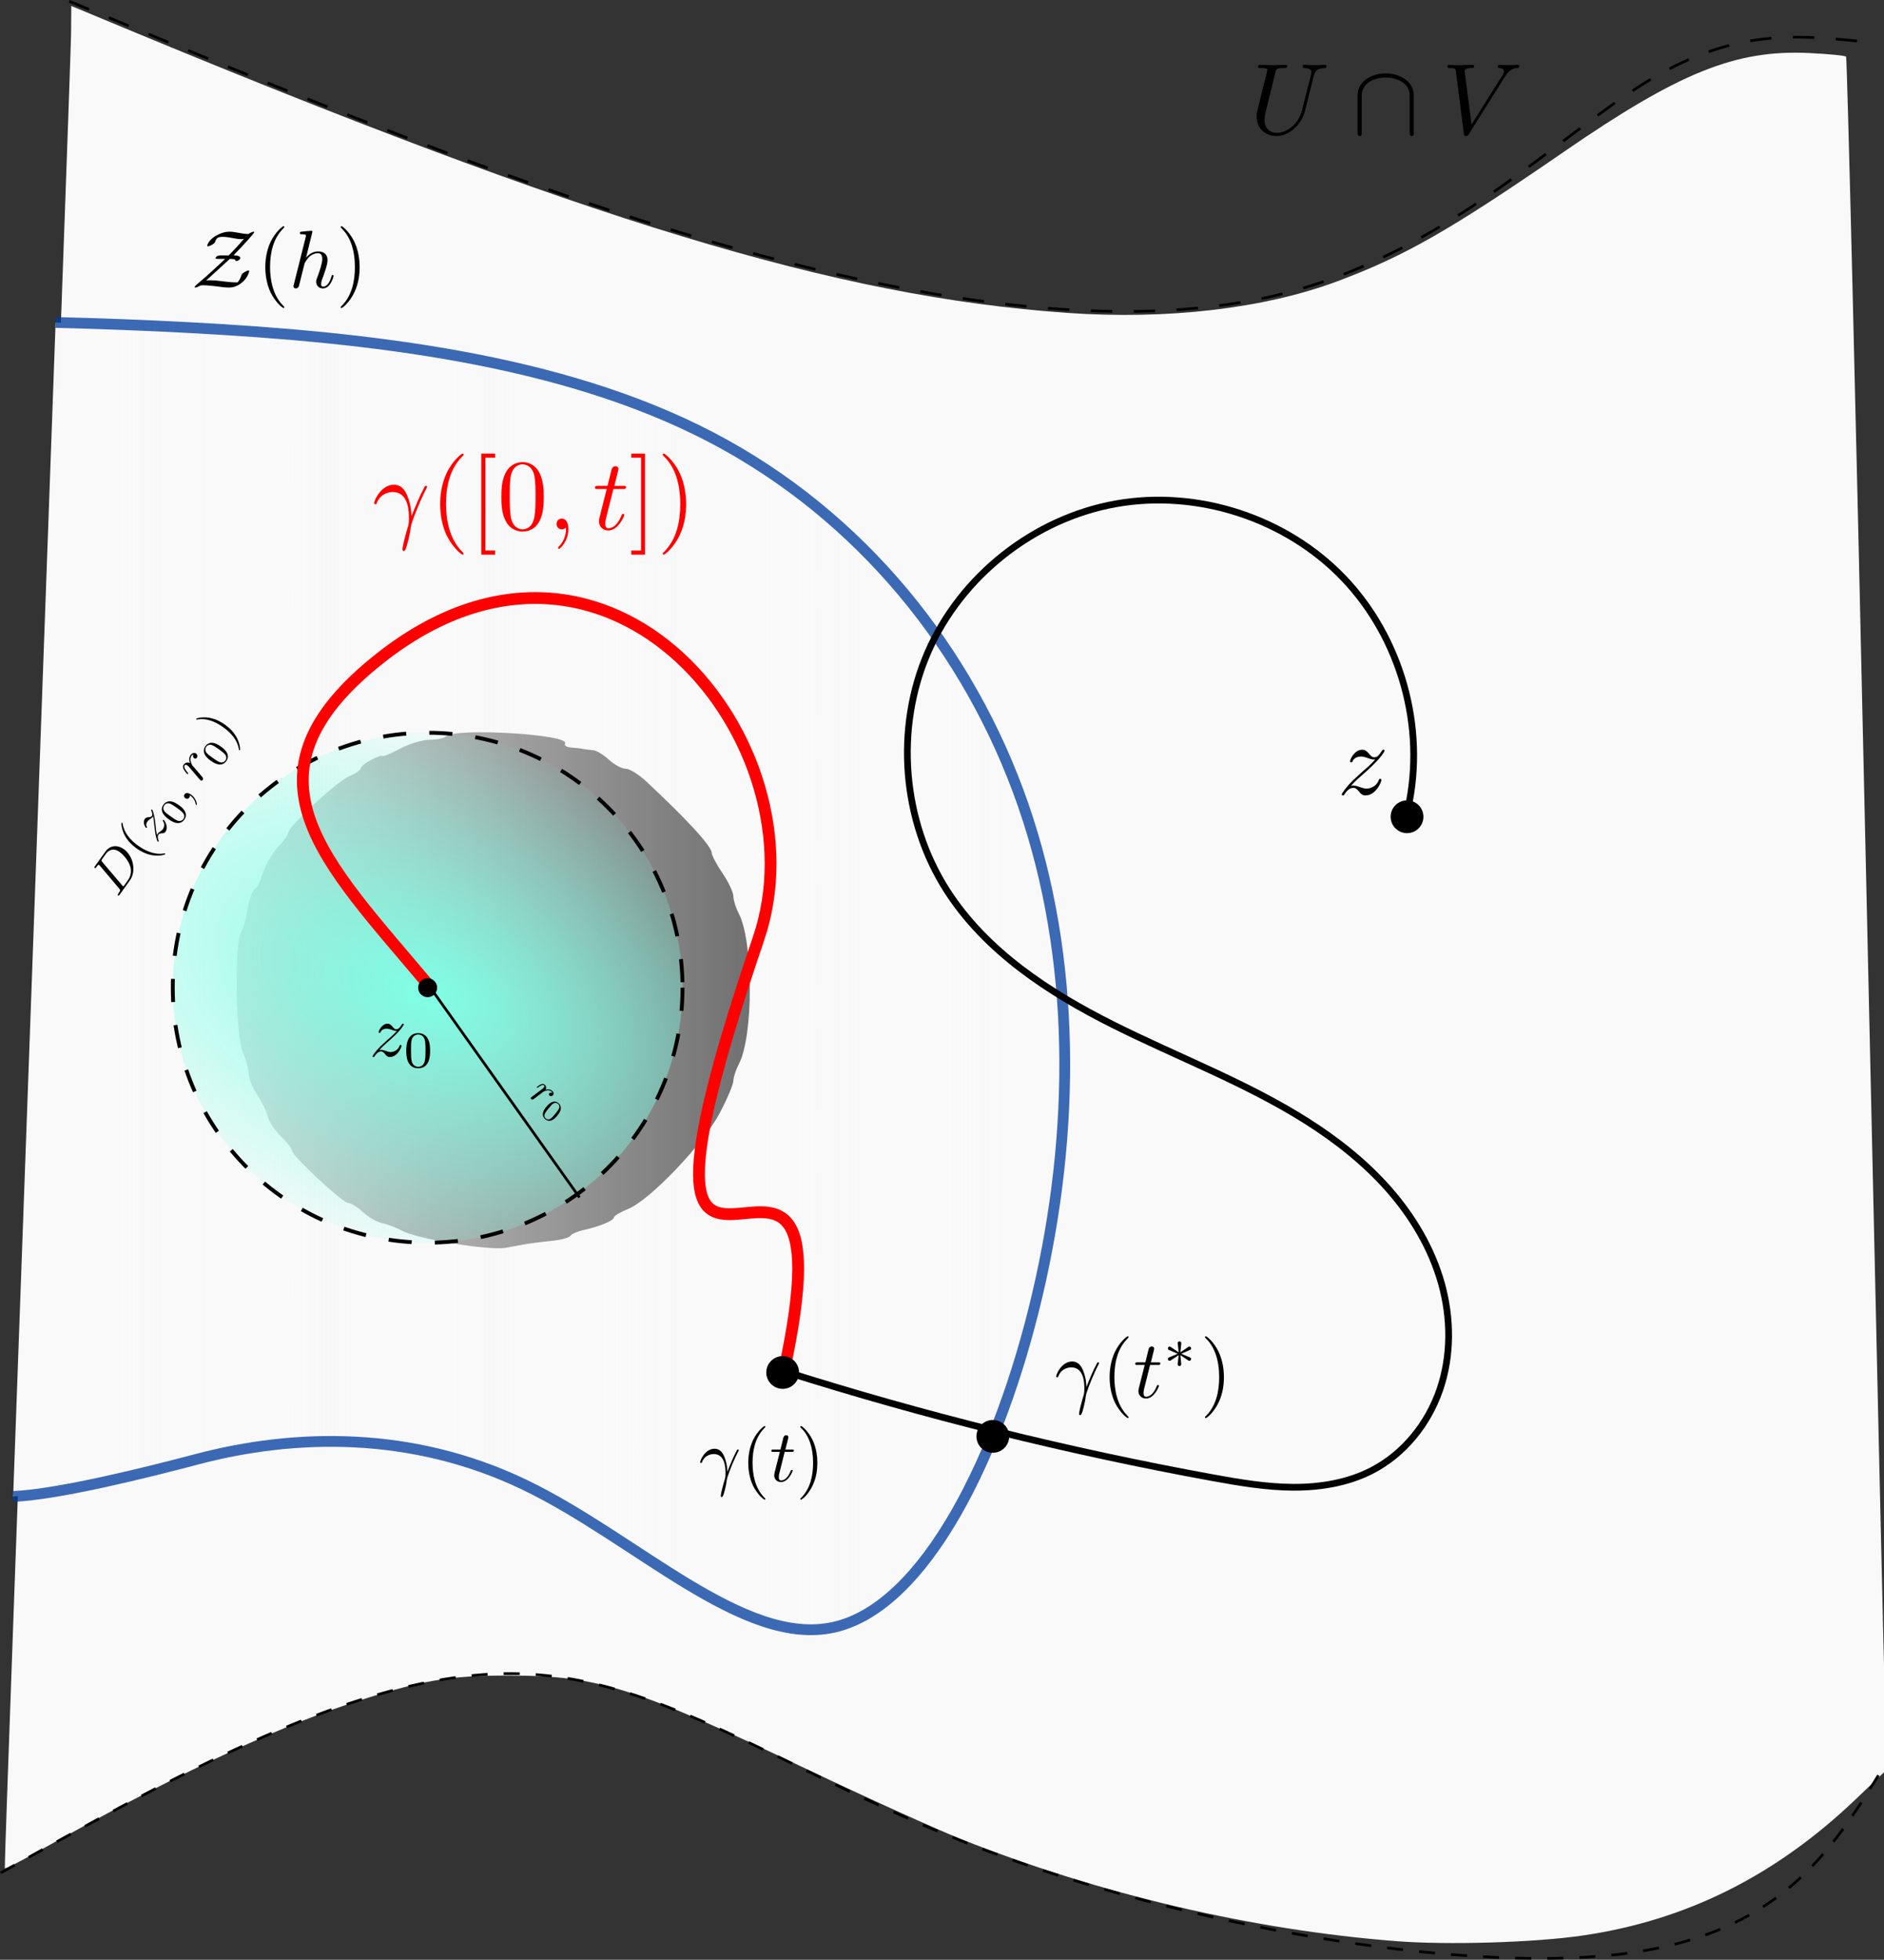 <?xml version="1.0" encoding="UTF-8" standalone="no"?>
<!-- Created with Inkscape (http://www.inkscape.org/) -->

<svg
   width="186.189mm"
   height="193.61mm"
   viewBox="0 0 186.189 193.61"
   version="1.1"
   id="svg5"
   sodipodi:docname="zeros-isolados5.svg"
   inkscape:version="1.1 (c68e22c387, 2021-05-23)"
   xmlns:inkscape="http://www.inkscape.org/namespaces/inkscape"
   xmlns:sodipodi="http://sodipodi.sourceforge.net/DTD/sodipodi-0.dtd"
   xmlns:xlink="http://www.w3.org/1999/xlink"
   xmlns="http://www.w3.org/2000/svg"
   xmlns:svg="http://www.w3.org/2000/svg">
  <rect x="0" y="0" width="186.189" height="193.61" fill="#333333" stroke="none"/>
  <sodipodi:namedview
     id="namedview7"
     pagecolor="#ffffff"
     bordercolor="#666666"
     borderopacity="1.0"
     inkscape:pageshadow="2"
     inkscape:pageopacity="0.0"
     inkscape:pagecheckerboard="0"
     inkscape:document-units="mm"
     showgrid="false"
     inkscape:zoom="1.0482005"
     inkscape:cx="368.25016"
     inkscape:cy="394.4856"
     inkscape:window-width="1920"
     inkscape:window-height="1017"
     inkscape:window-x="-8"
     inkscape:window-y="-8"
     inkscape:window-maximized="1"
     inkscape:current-layer="layer1" />
  <defs
     id="defs2">
    <marker
       style="overflow:visible"
       id="Arrow1Lend"
       refX="0"
       refY="0"
       orient="auto"
       inkscape:stockid="Arrow1Lend"
       inkscape:isstock="true">
      <path
         transform="matrix(-0.8,0,0,-0.8,-10,0)"
         style="fill:context-stroke;fill-rule:evenodd;stroke:context-stroke;stroke-width:1pt"
         d="M 0,0 5,-5 -12.5,0 5,5 Z"
         id="path18136" />
    </marker>
    <inkscape:path-effect
       effect="bspline"
       id="path-effect16270"
       is_visible="true"
       lpeversion="1"
       weight="33.333"
       steps="2"
       helper_size="0"
       apply_no_weight="true"
       apply_with_weight="true"
       only_selected="false" />
    <inkscape:path-effect
       effect="spiro"
       id="path-effect14113"
       is_visible="true"
       lpeversion="1" />
    <inkscape:path-effect
       effect="spiro"
       id="path-effect13297"
       is_visible="true"
       lpeversion="1" />
    <inkscape:path-effect
       effect="spiro"
       id="path-effect12121"
       is_visible="true"
       lpeversion="1" />
    <linearGradient
       inkscape:collect="always"
       id="linearGradient10479">
      <stop
         style="stop-color:#f9f9f9;stop-opacity:1;"
         offset="0"
         id="stop10475" />
      <stop
         style="stop-color:#f9f9f9;stop-opacity:0;"
         offset="1"
         id="stop10477" />
    </linearGradient>
    <linearGradient
       id="linearGradient7075"
       inkscape:swatch="solid">
      <stop
         style="stop-color:#003c9c;stop-opacity:0.761;"
         offset="0"
         id="stop7073" />
    </linearGradient>
    <inkscape:path-effect
       effect="bspline"
       id="path-effect2846"
       is_visible="true"
       lpeversion="1"
       weight="33.333"
       steps="2"
       helper_size="0"
       apply_no_weight="true"
       apply_with_weight="true"
       only_selected="false" />
    <inkscape:path-effect
       effect="bspline"
       id="path-effect1234"
       is_visible="true"
       lpeversion="1"
       weight="33.333"
       steps="2"
       helper_size="0"
       apply_no_weight="true"
       apply_with_weight="true"
       only_selected="false" />
    <inkscape:path-effect
       effect="bspline"
       id="path-effect1230"
       is_visible="true"
       lpeversion="1"
       weight="33.333"
       steps="2"
       helper_size="0"
       apply_no_weight="true"
       apply_with_weight="true"
       only_selected="false" />
    <inkscape:path-effect
       effect="bspline"
       id="path-effect1226"
       is_visible="true"
       lpeversion="1"
       weight="33.333"
       steps="2"
       helper_size="0"
       apply_no_weight="true"
       apply_with_weight="true"
       only_selected="false" />
    <inkscape:path-effect
       effect="bspline"
       id="path-effect1222"
       is_visible="true"
       lpeversion="1"
       weight="33.333"
       steps="2"
       helper_size="0"
       apply_no_weight="true"
       apply_with_weight="true"
       only_selected="false" />
    <radialGradient
       inkscape:collect="always"
       xlink:href="#linearGradient9943"
       id="radialGradient9945"
       cx="62.156"
       cy="10.608"
       fx="62.156"
       fy="10.608"
       r="17.492"
       gradientUnits="userSpaceOnUse"
       gradientTransform="matrix(-0.593,1.442,-2.4,-0.986,109.589,34.266)" />
    <linearGradient
       inkscape:collect="always"
       id="linearGradient9943">
      <stop
         style="stop-color:#80ffe6;stop-opacity:1;"
         offset="0"
         id="stop9939" />
      <stop
         style="stop-color:#80ffe6;stop-opacity:0;"
         offset="1"
         id="stop9941" />
    </linearGradient>
    <linearGradient
       inkscape:collect="always"
       xlink:href="#linearGradient7075"
       id="linearGradient7077"
       x1="17.11"
       y1="111.661"
       x2="117.4"
       y2="111.661"
       gradientUnits="userSpaceOnUse"
       gradientTransform="translate(-6.35)" />
    <linearGradient
       inkscape:collect="always"
       xlink:href="#linearGradient10479"
       id="linearGradient10481"
       x1="17.126"
       y1="111.661"
       x2="117.049"
       y2="111.661"
       gradientUnits="userSpaceOnUse"
       gradientTransform="translate(-6.35)" />
    <g
       id="g4318">
      <symbol
         overflow="visible"
         id="symbol6371">
        <path
           style="stroke:none"
           d=""
           id="path2461" />
      </symbol>
      <symbol
         overflow="visible"
         id="symbol8610">
        <path
           style="stroke:none"
           d="M 6.328,-5.766 C 6.438,-6.172 6.609,-6.469 7.406,-6.5 c 0.047,0 0.172,-0.016 0.172,-0.203 0,0 0,-0.109 -0.125,-0.109 -0.328,0 -0.688,0.031 -1.016,0.031 -0.344,0 -0.719,-0.031 -1.047,-0.031 -0.062,0 -0.172,0 -0.172,0.203 C 5.219,-6.5 5.312,-6.5 5.391,-6.5 c 0.578,0.016 0.688,0.219 0.688,0.438 0,0.031 -0.031,0.188 -0.031,0.203 l -0.906,3.562 C 4.812,-0.953 3.656,-0.094 2.656,-0.094 c -0.672,0 -1.203,-0.438 -1.203,-1.297 0,-0.016 0,-0.328 0.109,-0.766 L 2.516,-6.047 C 2.609,-6.406 2.625,-6.5 3.359,-6.5 c 0.266,0 0.344,0 0.344,-0.203 0,-0.109 -0.109,-0.109 -0.141,-0.109 -0.281,0 -1,0.031 -1.281,0.031 -0.281,0 -1,-0.031 -1.281,-0.031 -0.078,0 -0.188,0 -0.188,0.203 C 0.812,-6.5 0.891,-6.5 1.094,-6.5 c 0.016,0 0.203,0 0.375,0.016 0.172,0.031 0.266,0.031 0.266,0.172 0,0.047 -0.109,0.469 -0.172,0.703 l -0.219,0.875 C 1.25,-4.344 0.781,-2.469 0.734,-2.266 0.672,-2 0.672,-1.844 0.672,-1.688 c 0,1.203 0.906,1.906 1.953,1.906 1.25,0 2.484,-1.125 2.812,-2.438 z m 0,0"
           id="path8390" />
      </symbol>
      <symbol
         overflow="visible"
         id="symbol8057">
        <path
           style="stroke:none"
           d="M 6.266,-5.672 C 6.75,-6.453 7.172,-6.484 7.531,-6.5 c 0.125,-0.016 0.141,-0.172 0.141,-0.188 0,-0.078 -0.062,-0.125 -0.141,-0.125 -0.25,0 -0.547,0.031 -0.812,0.031 -0.328,0 -0.672,-0.031 -0.984,-0.031 -0.062,0 -0.188,0 -0.188,0.188 0,0.109 0.078,0.125 0.156,0.125 0.266,0.016 0.453,0.125 0.453,0.328 0,0.156 -0.141,0.375 -0.141,0.375 l -3.062,4.875 -0.688,-5.281 C 2.266,-6.375 2.5,-6.5 2.953,-6.5 c 0.141,0 0.25,0 0.25,-0.203 0,-0.078 -0.078,-0.109 -0.125,-0.109 -0.406,0 -0.828,0.031 -1.25,0.031 -0.172,0 -0.359,0 -0.547,0 -0.172,0 -0.359,-0.031 -0.531,-0.031 -0.078,0 -0.188,0 -0.188,0.188 0,0.125 0.078,0.125 0.25,0.125 0.547,0 0.562,0.094 0.594,0.344 L 2.188,-0.016 C 2.219,0.188 2.266,0.219 2.391,0.219 c 0.156,0 0.203,-0.047 0.281,-0.172 z m 0,0"
           id="path9475" />
      </symbol>
      <symbol
         overflow="visible"
         id="symbol4746">
        <path
           style="stroke:none"
           d="M 0.406,-2.531 C 0.797,-3.672 1.891,-3.688 2,-3.688 c 1.5,0 1.609,1.75 1.609,2.531 0,0.609 -0.047,0.781 -0.125,0.984 -0.219,0.719 -0.516,1.875 -0.516,2.141 0,0.109 0.047,0.172 0.125,0.172 0.141,0 0.219,-0.219 0.328,-0.594 C 3.656,0.703 3.75,0.141 3.781,-0.172 c 0.031,-0.125 0.047,-0.25 0.094,-0.391 0.312,-0.984 0.953,-2.469 1.344,-3.25 0.078,-0.125 0.188,-0.344 0.188,-0.391 0,-0.094 -0.094,-0.094 -0.109,-0.094 -0.031,0 -0.094,0 -0.125,0.062 C 4.656,-3.281 4.25,-2.281 3.859,-1.281 3.844,-1.578 3.844,-2.344 3.453,-3.312 3.203,-3.922 2.812,-4.406 2.125,-4.406 c -1.25,0 -1.953,1.516 -1.953,1.828 0,0.094 0.094,0.094 0.203,0.094 z m 0,0"
           id="path2684" />
      </symbol>
      <symbol
         overflow="visible"
         id="symbol4845">
        <path
           style="stroke:none"
           d="m 2.047,-3.984 h 0.938 c 0.203,0 0.312,0 0.312,-0.203 0,-0.109 -0.109,-0.109 -0.281,-0.109 h -0.875 C 2.5,-5.719 2.547,-5.906 2.547,-5.969 c 0,-0.172 -0.125,-0.266 -0.297,-0.266 -0.031,0 -0.312,0 -0.391,0.359 L 1.469,-4.297 h -0.938 c -0.203,0 -0.297,0 -0.297,0.188 0,0.125 0.078,0.125 0.281,0.125 h 0.875 C 0.672,-1.156 0.625,-0.984 0.625,-0.812 0.625,-0.266 1,0.109 1.547,0.109 2.562,0.109 3.125,-1.344 3.125,-1.422 3.125,-1.531 3.047,-1.531 3.016,-1.531 2.922,-1.531 2.906,-1.5 2.859,-1.391 2.438,-0.344 1.906,-0.109 1.562,-0.109 c -0.203,0 -0.312,-0.125 -0.312,-0.453 0,-0.25 0.031,-0.312 0.062,-0.484 z m 0,0"
           id="path2717" />
      </symbol>
      <symbol
         overflow="visible"
         id="symbol5886">
        <path
           style="stroke:none"
           d="m 1.328,-0.828 c 0.531,-0.578 0.828,-0.828 1.188,-1.141 0,0 0.609,-0.531 0.969,-0.891 C 4.438,-3.781 4.656,-4.266 4.656,-4.312 c 0,-0.094 -0.094,-0.094 -0.109,-0.094 -0.078,0 -0.094,0.016 -0.156,0.109 -0.297,0.484 -0.5,0.641 -0.734,0.641 -0.25,0 -0.359,-0.156 -0.516,-0.328 -0.188,-0.219 -0.359,-0.422 -0.688,-0.422 -0.75,0 -1.203,0.922 -1.203,1.141 0,0.047 0.031,0.109 0.109,0.109 0.094,0 0.109,-0.047 0.141,-0.109 0.188,-0.469 0.766,-0.469 0.844,-0.469 0.203,0 0.391,0.062 0.625,0.141 0.406,0.156 0.516,0.156 0.766,0.156 -0.359,0.422 -1.188,1.141 -1.375,1.297 l -0.906,0.844 C 0.781,-0.625 0.422,-0.062 0.422,0.016 c 0,0.094 0.109,0.094 0.125,0.094 0.078,0 0.094,-0.016 0.156,-0.125 0.234,-0.359 0.531,-0.625 0.859,-0.625 0.219,0 0.328,0.094 0.578,0.375 0.156,0.219 0.344,0.375 0.625,0.375 1,0 1.578,-1.266 1.578,-1.531 0,-0.047 -0.047,-0.109 -0.125,-0.109 -0.094,0 -0.109,0.062 -0.141,0.141 C 3.844,-0.75 3.203,-0.562 2.875,-0.562 c -0.188,0 -0.375,-0.062 -0.578,-0.125 -0.344,-0.125 -0.5,-0.172 -0.703,-0.172 -0.016,0 -0.172,0 -0.266,0.031 z m 0,0"
           id="path7483" />
      </symbol>
      <symbol
         overflow="visible"
         id="symbol8820">
        <path
           style="stroke:none"
           d="m 1.578,-0.781 c -0.094,0.391 -0.109,0.469 -0.906,0.469 -0.156,0 -0.266,0 -0.266,0.188 C 0.406,0 0.484,0 0.672,0 h 3.312 c 2.062,0 4.031,-2.109 4.031,-4.281 0,-1.406 -0.844,-2.531 -2.344,-2.531 h -3.344 c -0.188,0 -0.297,0 -0.297,0.188 0,0.125 0.078,0.125 0.281,0.125 0.125,0 0.312,0.016 0.422,0.016 0.172,0.031 0.219,0.047 0.219,0.172 0,0.031 0,0.062 -0.031,0.188 z M 3.734,-6.125 C 3.828,-6.469 3.844,-6.5 4.281,-6.5 h 1.062 c 0.969,0 1.797,0.531 1.797,1.844 0,0.484 -0.188,2.125 -1.047,3.219 -0.281,0.375 -1.062,1.125 -2.297,1.125 h -1.125 c -0.141,0 -0.156,0 -0.219,0 -0.094,-0.016 -0.125,-0.031 -0.125,-0.109 0,-0.031 0,-0.047 0.047,-0.219 z m 0,0"
           id="path1501" />
      </symbol>
      <symbol
         overflow="visible"
         id="symbol8412">
        <path
           style="stroke:none"
           d="m 2.031,-0.016 c 0,-0.656 -0.25,-1.047 -0.641,-1.047 -0.328,0 -0.531,0.25 -0.531,0.531 C 0.859,-0.266 1.062,0 1.391,0 1.5,0 1.641,-0.047 1.734,-0.125 1.766,-0.156 1.781,-0.156 1.781,-0.156 c 0.016,0 0.016,0 0.016,0.141 0,0.75 -0.344,1.344 -0.672,1.672 -0.109,0.109 -0.109,0.125 -0.109,0.156 0,0.078 0.047,0.109 0.094,0.109 0.109,0 0.922,-0.766 0.922,-1.938 z m 0,0"
           id="path8556" />
      </symbol>
      <symbol
         overflow="visible"
         id="symbol8699">
        <path
           style="stroke:none"
           d="m 0.875,-0.594 c -0.031,0.156 -0.094,0.391 -0.094,0.438 0,0.172 0.141,0.266 0.297,0.266 0.125,0 0.297,-0.078 0.375,-0.281 C 1.469,-0.203 1.797,-1.562 1.844,-1.75 c 0.078,-0.328 0.266,-1.016 0.312,-1.297 0.047,-0.125 0.328,-0.594 0.562,-0.812 0.078,-0.062 0.375,-0.328 0.797,-0.328 0.266,0 0.406,0.125 0.422,0.125 -0.297,0.047 -0.516,0.281 -0.516,0.547 0,0.156 0.109,0.344 0.375,0.344 0.266,0 0.547,-0.234 0.547,-0.594 0,-0.344 -0.312,-0.641 -0.828,-0.641 C 2.875,-4.406 2.438,-3.922 2.25,-3.641 2.156,-4.094 1.797,-4.406 1.328,-4.406 0.875,-4.406 0.688,-4.016 0.594,-3.844 0.422,-3.5 0.297,-2.906 0.297,-2.875 c 0,0.109 0.094,0.109 0.109,0.109 0.109,0 0.109,-0.016 0.172,-0.234 0.172,-0.703 0.375,-1.188 0.734,-1.188 0.156,0 0.297,0.078 0.297,0.453 0,0.219 -0.031,0.328 -0.156,0.844 z m 0,0"
           id="path6657" />
      </symbol>
      <symbol
         overflow="visible"
         id="symbol1092">
        <path
           style="stroke:none"
           d=""
           id="path1160" />
      </symbol>
      <symbol
         overflow="visible"
         id="symbol170">
        <path
           style="stroke:none"
           d="m 6.094,-3.781 c 0,-1.516 -1.531,-2.188 -2.781,-2.188 -1.281,0 -2.766,0.703 -2.766,2.172 v 3.656 c 0,0.188 0,0.359 0.203,0.359 0.203,0 0.203,-0.172 0.203,-0.359 V -3.75 c 0,-1.5 1.625,-1.812 2.359,-1.812 0.453,0 1.078,0.094 1.609,0.422 C 5.688,-4.641 5.688,-4 5.688,-3.734 v 3.594 c 0,0.188 0,0.359 0.203,0.359 0.203,0 0.203,-0.172 0.203,-0.359 z m 0,0"
           id="path4882" />
      </symbol>
      <symbol
         overflow="visible"
         id="symbol3420">
        <path
           style="stroke:none"
           d=""
           id="path4743" />
      </symbol>
      <symbol
         overflow="visible"
         id="symbol128">
        <path
           style="stroke:none"
           d="m 3.297,2.391 c 0,-0.031 0,-0.047 -0.172,-0.219 C 1.891,0.922 1.562,-0.969 1.562,-2.5 c 0,-1.734 0.375,-3.469 1.609,-4.703 0.125,-0.125 0.125,-0.141 0.125,-0.172 0,-0.078 -0.031,-0.109 -0.094,-0.109 -0.109,0 -1,0.688 -1.594,1.953 -0.5,1.094 -0.625,2.203 -0.625,3.031 0,0.781 0.109,1.984 0.656,3.125 C 2.25,1.844 3.094,2.5 3.203,2.5 c 0.062,0 0.094,-0.031 0.094,-0.109 z m 0,0"
           id="path1104" />
      </symbol>
      <symbol
         overflow="visible"
         id="symbol8433">
        <path
           style="stroke:none"
           d="m 2.875,-2.5 c 0,-0.766 -0.109,-1.969 -0.656,-3.109 -0.594,-1.219 -1.453,-1.875 -1.547,-1.875 -0.062,0 -0.109,0.047 -0.109,0.109 0,0.031 0,0.047 0.188,0.234 0.984,0.984 1.547,2.562 1.547,4.641 0,1.719 -0.359,3.469 -1.594,4.719 C 0.562,2.344 0.562,2.359 0.562,2.391 0.562,2.453 0.609,2.5 0.672,2.5 0.766,2.5 1.672,1.812 2.25,0.547 2.766,-0.547 2.875,-1.656 2.875,-2.5 Z m 0,0"
           id="path175" />
      </symbol>
      <symbol
         overflow="visible"
         id="symbol8780">
        <path
           style="stroke:none"
           d=""
           id="path2902" />
      </symbol>
      <symbol
         overflow="visible"
         id="symbol2432">
        <path
           style="stroke:none"
           d="m 2.25,-1.734 c 0.578,-0.25 0.828,-0.344 1,-0.438 0.141,-0.047 0.203,-0.078 0.203,-0.219 0,-0.109 -0.094,-0.219 -0.219,-0.219 -0.047,0 -0.062,0 -0.141,0.062 L 2.141,-1.906 2.25,-2.938 c 0.016,-0.125 0,-0.297 -0.219,-0.297 -0.078,0 -0.219,0.047 -0.219,0.203 0,0.062 0.031,0.266 0.047,0.344 0.016,0.109 0.062,0.625 0.078,0.781 L 0.984,-2.547 c -0.062,-0.031 -0.078,-0.062 -0.141,-0.062 -0.141,0 -0.219,0.109 -0.219,0.219 0,0.141 0.078,0.188 0.141,0.203 L 1.812,-1.734 c -0.562,0.25 -0.828,0.344 -1,0.422 -0.125,0.062 -0.188,0.094 -0.188,0.219 0,0.125 0.078,0.219 0.219,0.219 0.047,0 0.062,0 0.141,-0.062 l 0.953,-0.625 -0.125,1.109 c 0,0.156 0.141,0.219 0.219,0.219 0.094,0 0.219,-0.062 0.219,-0.219 0,-0.062 -0.031,-0.266 -0.031,-0.328 -0.016,-0.125 -0.062,-0.625 -0.078,-0.781 L 2.969,-1.016 C 3.156,-0.875 3.172,-0.875 3.234,-0.875 c 0.125,0 0.219,-0.094 0.219,-0.219 0,-0.141 -0.094,-0.172 -0.156,-0.203 z m 0,0"
           id="path1933" />
      </symbol>
      <symbol
         overflow="visible"
         id="symbol2720">
        <path
           style="stroke:none"
           d=""
           id="path9629" />
      </symbol>
      <symbol
         overflow="visible"
         id="symbol9610">
        <path
           style="stroke:none"
           d="M 3.594,-2.219 C 3.594,-2.984 3.5,-3.547 3.188,-4.031 2.969,-4.344 2.531,-4.625 1.984,-4.625 c -1.625,0 -1.625,1.906 -1.625,2.406 0,0.5 0,2.359 1.625,2.359 1.609,0 1.609,-1.859 1.609,-2.359 z M 1.984,-0.062 c -0.328,0 -0.75,-0.188 -0.891,-0.75 C 1,-1.219 1,-1.797 1,-2.312 1,-2.828 1,-3.359 1.094,-3.734 1.25,-4.281 1.688,-4.438 1.984,-4.438 c 0.375,0 0.734,0.234 0.859,0.641 0.109,0.375 0.125,0.875 0.125,1.484 0,0.516 0,1.031 -0.094,1.469 -0.141,0.641 -0.609,0.781 -0.891,0.781 z m 0,0"
           id="path3907" />
      </symbol>
    </g>
    <g
       id="g6870">
      <symbol
         overflow="visible"
         id="symbol1370">
        <path
           style="stroke:none"
           d=""
           id="path7508" />
      </symbol>
      <symbol
         overflow="visible"
         id="symbol7251">
        <path
           style="stroke:none"
           d="M 4.672,-3.5 C 5.062,-3.484 5.25,-3.453 5.312,-3.406 c 0.016,0.016 0.016,0.062 0.031,0.078 0,0.094 0.078,0.094 0.125,0.094 0.156,0 0.469,-0.172 0.469,-0.375 0,-0.25 -0.422,-0.297 -0.641,-0.312 -0.016,0 -0.156,0 -0.156,-0.016 0,-0.016 0.156,-0.172 0.234,-0.266 0.938,-0.938 2.266,-2.438 2.266,-2.531 0,-0.031 0,-0.078 -0.078,-0.078 -0.062,0 -0.328,0.062 -0.609,0.281 -0.188,0 -0.438,0 -1.016,-0.109 C 5.391,-6.734 5.031,-6.812 4.641,-6.812 4,-6.812 3.406,-6.578 2.875,-6.266 c -0.891,0.578 -0.969,1.156 -0.969,1.156 0,0.031 0,0.078 0.094,0.078 0.188,0 0.781,-0.281 0.875,-0.547 C 3,-5.969 3.125,-6.188 3.812,-6.188 c 0.078,0 0.359,0 0.969,0.109 0.5,0.094 0.906,0.172 1.266,0.172 0.109,0 0.234,0 0.344,-0.031 -0.531,0.609 -0.984,1.125 -1.859,2.016 h -1 c -0.516,0 -0.609,0.297 -0.609,0.328 C 2.922,-3.5 3.016,-3.5 3.188,-3.5 H 4.094 C 4.016,-3.422 3.547,-2.953 2.25,-1.781 2.234,-1.766 1.516,-1.109 0.688,-0.422 0.562,-0.312 0.375,-0.141 0.375,-0.062 0.375,-0.047 0.375,0 0.453,0 c 0.125,0 0.328,-0.094 0.469,-0.172 0.172,-0.109 0.344,-0.109 0.5,-0.109 0.453,0 1.094,0.078 1.562,0.125 C 3.453,-0.078 4.125,0 4.609,0 5.344,0 5.938,-0.406 6.25,-0.703 6.859,-1.234 7.031,-1.938 7.031,-2 7.031,-2.062 7,-2.078 6.953,-2.078 c -0.188,0 -0.797,0.297 -0.875,0.578 -0.062,0.188 -0.172,0.531 -0.469,0.875 -0.312,0 -0.656,0 -1.578,-0.109 -0.5,-0.062 -1.234,-0.156 -1.766,-0.156 -0.062,0 -0.297,0 -0.484,0.031 z m 0,0"
           id="path9208" />
      </symbol>
      <symbol
         overflow="visible"
         id="symbol4721">
        <path
           style="stroke:none"
           d=""
           id="path3536" />
      </symbol>
      <symbol
         overflow="visible"
         id="symbol2368">
        <path
           style="stroke:none"
           d="m 3.297,2.391 c 0,-0.031 0,-0.047 -0.172,-0.219 C 1.891,0.922 1.562,-0.969 1.562,-2.5 c 0,-1.734 0.375,-3.469 1.609,-4.703 0.125,-0.125 0.125,-0.141 0.125,-0.172 0,-0.078 -0.031,-0.109 -0.094,-0.109 -0.109,0 -1,0.688 -1.594,1.953 -0.5,1.094 -0.625,2.203 -0.625,3.031 0,0.781 0.109,1.984 0.656,3.125 C 2.25,1.844 3.094,2.5 3.203,2.5 c 0.062,0 0.094,-0.031 0.094,-0.109 z m 0,0"
           id="path3245" />
      </symbol>
      <symbol
         overflow="visible"
         id="symbol1362">
        <path
           style="stroke:none"
           d="m 2.875,-2.5 c 0,-0.766 -0.109,-1.969 -0.656,-3.109 -0.594,-1.219 -1.453,-1.875 -1.547,-1.875 -0.062,0 -0.109,0.047 -0.109,0.109 0,0.031 0,0.047 0.188,0.234 0.984,0.984 1.547,2.562 1.547,4.641 0,1.719 -0.359,3.469 -1.594,4.719 C 0.562,2.344 0.562,2.359 0.562,2.391 0.562,2.453 0.609,2.5 0.672,2.5 0.766,2.5 1.672,1.812 2.25,0.547 2.766,-0.547 2.875,-1.656 2.875,-2.5 Z m 0,0"
           id="path8114" />
      </symbol>
      <symbol
         overflow="visible"
         id="symbol2846">
        <path
           style="stroke:none"
           d=""
           id="path1746" />
      </symbol>
      <symbol
         overflow="visible"
         id="symbol1281">
        <path
           style="stroke:none"
           d="m 2.859,-6.812 c 0,0 0,-0.109 -0.125,-0.109 -0.234,0 -0.953,0.078 -1.219,0.109 -0.078,0 -0.188,0.016 -0.188,0.188 0,0.125 0.094,0.125 0.234,0.125 0.484,0 0.5,0.062 0.5,0.172 L 2.031,-6.125 0.594,-0.391 c -0.047,0.141 -0.047,0.156 -0.047,0.219 0,0.234 0.203,0.281 0.297,0.281 0.156,0 0.312,-0.125 0.359,-0.266 l 0.188,-0.75 0.219,-0.891 C 1.672,-2.031 1.734,-2.25 1.781,-2.469 1.797,-2.531 1.891,-2.859 1.891,-2.922 1.922,-3.016 2.234,-3.562 2.578,-3.844 2.797,-4 3.094,-4.188 3.531,-4.188 c 0.422,0 0.531,0.344 0.531,0.703 0,0.531 -0.375,1.625 -0.609,2.234 C 3.375,-1.031 3.312,-0.906 3.312,-0.703 c 0,0.469 0.359,0.812 0.828,0.812 0.938,0 1.297,-1.453 1.297,-1.531 0,-0.109 -0.078,-0.109 -0.109,-0.109 -0.109,0 -0.109,0.031 -0.156,0.188 -0.141,0.531 -0.469,1.234 -1.016,1.234 -0.172,0 -0.234,-0.094 -0.234,-0.328 0,-0.25 0.078,-0.484 0.172,-0.703 0.156,-0.438 0.609,-1.625 0.609,-2.203 0,-0.641 -0.391,-1.062 -1.141,-1.062 -0.625,0 -1.109,0.312 -1.484,0.766 z m 0,0"
           id="path8446" />
      </symbol>
    </g>
    <g
       id="g6264">
      <symbol
         overflow="visible"
         id="symbol9633">
        <path
           style="stroke:none"
           d=""
           id="path4144" />
      </symbol>
      <symbol
         overflow="visible"
         id="symbol3872">
        <path
           style="stroke:none"
           d="M 0.406,-2.531 C 0.797,-3.672 1.891,-3.688 2,-3.688 c 1.5,0 1.609,1.75 1.609,2.531 0,0.609 -0.047,0.781 -0.125,0.984 -0.219,0.719 -0.516,1.875 -0.516,2.141 0,0.109 0.047,0.172 0.125,0.172 0.141,0 0.219,-0.219 0.328,-0.594 C 3.656,0.703 3.75,0.141 3.781,-0.172 c 0.031,-0.125 0.047,-0.25 0.094,-0.391 0.312,-0.984 0.953,-2.469 1.344,-3.25 0.078,-0.125 0.188,-0.344 0.188,-0.391 0,-0.094 -0.094,-0.094 -0.109,-0.094 -0.031,0 -0.094,0 -0.125,0.062 C 4.656,-3.281 4.25,-2.281 3.859,-1.281 3.844,-1.578 3.844,-2.344 3.453,-3.312 3.203,-3.922 2.812,-4.406 2.125,-4.406 c -1.25,0 -1.953,1.516 -1.953,1.828 0,0.094 0.094,0.094 0.203,0.094 z m 0,0"
           id="path8307" />
      </symbol>
      <symbol
         overflow="visible"
         id="symbol1922">
        <path
           style="stroke:none"
           d="m 2.031,-0.016 c 0,-0.656 -0.25,-1.047 -0.641,-1.047 -0.328,0 -0.531,0.25 -0.531,0.531 C 0.859,-0.266 1.062,0 1.391,0 1.5,0 1.641,-0.047 1.734,-0.125 1.766,-0.156 1.781,-0.156 1.781,-0.156 c 0.016,0 0.016,0 0.016,0.141 0,0.75 -0.344,1.344 -0.672,1.672 -0.109,0.109 -0.109,0.125 -0.109,0.156 0,0.078 0.047,0.109 0.094,0.109 0.109,0 0.922,-0.766 0.922,-1.938 z m 0,0"
           id="path2559" />
      </symbol>
      <symbol
         overflow="visible"
         id="symbol2105">
        <path
           style="stroke:none"
           d="m 2.047,-3.984 h 0.938 c 0.203,0 0.312,0 0.312,-0.203 0,-0.109 -0.109,-0.109 -0.281,-0.109 h -0.875 C 2.5,-5.719 2.547,-5.906 2.547,-5.969 c 0,-0.172 -0.125,-0.266 -0.297,-0.266 -0.031,0 -0.312,0 -0.391,0.359 L 1.469,-4.297 h -0.938 c -0.203,0 -0.297,0 -0.297,0.188 0,0.125 0.078,0.125 0.281,0.125 h 0.875 C 0.672,-1.156 0.625,-0.984 0.625,-0.812 0.625,-0.266 1,0.109 1.547,0.109 2.562,0.109 3.125,-1.344 3.125,-1.422 3.125,-1.531 3.047,-1.531 3.016,-1.531 2.922,-1.531 2.906,-1.5 2.859,-1.391 2.438,-0.344 1.906,-0.109 1.562,-0.109 c -0.203,0 -0.312,-0.125 -0.312,-0.453 0,-0.25 0.031,-0.312 0.062,-0.484 z m 0,0"
           id="path1471" />
      </symbol>
      <symbol
         overflow="visible"
         id="symbol6805">
        <path
           style="stroke:none"
           d=""
           id="path7221" />
      </symbol>
      <symbol
         overflow="visible"
         id="symbol6164">
        <path
           style="stroke:none"
           d="m 3.297,2.391 c 0,-0.031 0,-0.047 -0.172,-0.219 C 1.891,0.922 1.562,-0.969 1.562,-2.5 c 0,-1.734 0.375,-3.469 1.609,-4.703 0.125,-0.125 0.125,-0.141 0.125,-0.172 0,-0.078 -0.031,-0.109 -0.094,-0.109 -0.109,0 -1,0.688 -1.594,1.953 -0.5,1.094 -0.625,2.203 -0.625,3.031 0,0.781 0.109,1.984 0.656,3.125 C 2.25,1.844 3.094,2.5 3.203,2.5 c 0.062,0 0.094,-0.031 0.094,-0.109 z m 0,0"
           id="path2606" />
      </symbol>
      <symbol
         overflow="visible"
         id="symbol7132">
        <path
           style="stroke:none"
           d="M 2.547,2.5 V 2.094 h -0.969 v -9.172 h 0.969 v -0.406 h -1.375 V 2.5 Z m 0,0"
           id="path5990" />
      </symbol>
      <symbol
         overflow="visible"
         id="symbol3999">
        <path
           style="stroke:none"
           d="m 4.578,-3.188 c 0,-0.797 -0.047,-1.594 -0.391,-2.328 -0.453,-0.969 -1.281,-1.125 -1.688,-1.125 -0.609,0 -1.328,0.266 -1.75,1.188 -0.312,0.688 -0.359,1.469 -0.359,2.266 0,0.75 0.031,1.641 0.453,2.406 0.422,0.797 1.156,1 1.641,1 0.531,0 1.297,-0.203 1.734,-1.156 0.312,-0.688 0.359,-1.469 0.359,-2.25 z M 2.484,0 C 2.094,0 1.5,-0.25 1.328,-1.203 1.219,-1.797 1.219,-2.719 1.219,-3.312 c 0,-0.641 0,-1.297 0.078,-1.828 0.188,-1.188 0.938,-1.281 1.188,-1.281 0.328,0 0.984,0.188 1.172,1.172 0.109,0.562 0.109,1.312 0.109,1.938 0,0.75 0,1.422 -0.109,2.062 C 3.5,-0.297 2.938,0 2.484,0 Z m 0,0"
           id="path8086" />
      </symbol>
      <symbol
         overflow="visible"
         id="symbol320">
        <path
           style="stroke:none"
           d="M 1.578,-7.484 H 0.219 v 0.406 H 1.188 V 2.094 H 0.219 V 2.5 h 1.359 z m 0,0"
           id="path5219" />
      </symbol>
      <symbol
         overflow="visible"
         id="symbol4474">
        <path
           style="stroke:none"
           d="m 2.875,-2.5 c 0,-0.766 -0.109,-1.969 -0.656,-3.109 -0.594,-1.219 -1.453,-1.875 -1.547,-1.875 -0.062,0 -0.109,0.047 -0.109,0.109 0,0.031 0,0.047 0.188,0.234 0.984,0.984 1.547,2.562 1.547,4.641 0,1.719 -0.359,3.469 -1.594,4.719 C 0.562,2.344 0.562,2.359 0.562,2.391 0.562,2.453 0.609,2.5 0.672,2.5 0.766,2.5 1.672,1.812 2.25,0.547 2.766,-0.547 2.875,-1.656 2.875,-2.5 Z m 0,0"
           id="path8173" />
      </symbol>
    </g>
    <g
       id="g9832">
      <symbol
         overflow="visible"
         id="symbol3347">
        <path
           style="stroke:none"
           d=""
           id="path8760" />
      </symbol>
      <symbol
         overflow="visible"
         id="symbol6968">
        <path
           style="stroke:none"
           d="M 0.406,-2.531 C 0.797,-3.672 1.891,-3.688 2,-3.688 c 1.5,0 1.609,1.75 1.609,2.531 0,0.609 -0.047,0.781 -0.125,0.984 -0.219,0.719 -0.516,1.875 -0.516,2.141 0,0.109 0.047,0.172 0.125,0.172 0.141,0 0.219,-0.219 0.328,-0.594 C 3.656,0.703 3.75,0.141 3.781,-0.172 c 0.031,-0.125 0.047,-0.25 0.094,-0.391 0.312,-0.984 0.953,-2.469 1.344,-3.25 0.078,-0.125 0.188,-0.344 0.188,-0.391 0,-0.094 -0.094,-0.094 -0.109,-0.094 -0.031,0 -0.094,0 -0.125,0.062 C 4.656,-3.281 4.25,-2.281 3.859,-1.281 3.844,-1.578 3.844,-2.344 3.453,-3.312 3.203,-3.922 2.812,-4.406 2.125,-4.406 c -1.25,0 -1.953,1.516 -1.953,1.828 0,0.094 0.094,0.094 0.203,0.094 z m 0,0"
           id="path1347" />
      </symbol>
      <symbol
         overflow="visible"
         id="symbol4657">
        <path
           style="stroke:none"
           d="m 2.047,-3.984 h 0.938 c 0.203,0 0.312,0 0.312,-0.203 0,-0.109 -0.109,-0.109 -0.281,-0.109 h -0.875 C 2.5,-5.719 2.547,-5.906 2.547,-5.969 c 0,-0.172 -0.125,-0.266 -0.297,-0.266 -0.031,0 -0.312,0 -0.391,0.359 L 1.469,-4.297 h -0.938 c -0.203,0 -0.297,0 -0.297,0.188 0,0.125 0.078,0.125 0.281,0.125 h 0.875 C 0.672,-1.156 0.625,-0.984 0.625,-0.812 0.625,-0.266 1,0.109 1.547,0.109 2.562,0.109 3.125,-1.344 3.125,-1.422 3.125,-1.531 3.047,-1.531 3.016,-1.531 2.922,-1.531 2.906,-1.5 2.859,-1.391 2.438,-0.344 1.906,-0.109 1.562,-0.109 c -0.203,0 -0.312,-0.125 -0.312,-0.453 0,-0.25 0.031,-0.312 0.062,-0.484 z m 0,0"
           id="path1736" />
      </symbol>
      <symbol
         overflow="visible"
         id="symbol4522">
        <path
           style="stroke:none"
           d=""
           id="path1869" />
      </symbol>
      <symbol
         overflow="visible"
         id="symbol4654">
        <path
           style="stroke:none"
           d="m 3.297,2.391 c 0,-0.031 0,-0.047 -0.172,-0.219 C 1.891,0.922 1.562,-0.969 1.562,-2.5 c 0,-1.734 0.375,-3.469 1.609,-4.703 0.125,-0.125 0.125,-0.141 0.125,-0.172 0,-0.078 -0.031,-0.109 -0.094,-0.109 -0.109,0 -1,0.688 -1.594,1.953 -0.5,1.094 -0.625,2.203 -0.625,3.031 0,0.781 0.109,1.984 0.656,3.125 C 2.25,1.844 3.094,2.5 3.203,2.5 c 0.062,0 0.094,-0.031 0.094,-0.109 z m 0,0"
           id="path8872" />
      </symbol>
      <symbol
         overflow="visible"
         id="symbol8439">
        <path
           style="stroke:none"
           d="m 2.875,-2.5 c 0,-0.766 -0.109,-1.969 -0.656,-3.109 -0.594,-1.219 -1.453,-1.875 -1.547,-1.875 -0.062,0 -0.109,0.047 -0.109,0.109 0,0.031 0,0.047 0.188,0.234 0.984,0.984 1.547,2.562 1.547,4.641 0,1.719 -0.359,3.469 -1.594,4.719 C 0.562,2.344 0.562,2.359 0.562,2.391 0.562,2.453 0.609,2.5 0.672,2.5 0.766,2.5 1.672,1.812 2.25,0.547 2.766,-0.547 2.875,-1.656 2.875,-2.5 Z m 0,0"
           id="path658" />
      </symbol>
    </g>
  </defs>
  <g
     inkscape:label="Camada 1"
     inkscape:groupmode="layer"
     id="layer1"
     transform="translate(-5.29,-15.227)">
    <path
       style="fill:#f9f9f9;fill-opacity:1;fill-rule:evenodd;stroke:none;stroke-width:3.391"
       d="m 540.531,781.13 c -53.563,-4.174 -110.55,-17.537 -162.086,-38.009 -9.276,-3.685 -35.079,-15.378 -57.34,-25.985 -64.026,-30.507 -78.036,-34.941 -110.633,-35.017 -23.58,-0.055 -33.847,1.769 -61.293,10.889 -28.818,9.576 -67.625,28.025 -115.201,54.771 -6.542,3.678 -12.046,6.473 -12.231,6.213 C 21.561,753.731 27.029,602.039 33.898,416.897 40.767,231.756 46.423,75.641 46.467,69.975 l 0.08,-10.302 14.504,6.036 C 239.752,140.085 331.67,168.007 417.855,174.097 c 37.411,2.643 73.543,-1.574 100.847,-11.772 25.139,-9.389 42.122,-19.091 84.382,-48.204 43.085,-29.681 64.135,-38.176 91.428,-36.895 7.246,0.34 13.505,0.948 13.907,1.35 0.403,0.403 3.689,134.519 7.303,298.036 3.614,163.517 6.888,307.018 7.275,318.891 l 0.704,21.587 -11.71,11.166 c -29.923,28.532 -63.181,45.129 -101.742,50.774 -18.031,2.64 -50.312,3.612 -69.719,2.099 z M 214.52,521.552 c 2.226,-0.431 7.042,-1.075 10.703,-1.432 3.66,-0.357 7.006,-1.216 7.434,-1.909 0.428,-0.693 2.594,-1.661 4.813,-2.151 6.067,-1.34 11.455,-3.568 11.455,-4.737 0,-0.571 2.373,-1.989 5.274,-3.149 8.058,-3.224 28.055,-24.161 34.189,-35.796 2.783,-5.278 5.063,-10.662 5.068,-11.963 0.004,-1.302 0.937,-4.147 2.072,-6.323 5.45,-10.451 5.413,-45.507 -0.059,-56.088 -1.111,-2.149 -2.02,-5.06 -2.02,-6.47 0,-1.409 -1.81,-5.234 -4.023,-8.499 -2.213,-3.265 -4.034,-6.704 -4.048,-7.641 -0.035,-2.447 -9.282,-12.517 -24.548,-26.732 -2.728,-2.54 -6.13,-4.619 -7.561,-4.619 -1.43,0 -4.238,-1.518 -6.24,-3.373 -2.002,-1.855 -4.671,-3.443 -5.931,-3.529 -1.26,-0.086 -2.899,-0.297 -3.641,-0.469 -0.742,-0.172 -2.751,-0.406 -4.464,-0.519 -1.713,-0.113 -2.759,-0.782 -2.324,-1.486 2.112,-3.417 -40.952,-5.99 -44.413,-2.653 -0.705,0.68 -3.442,1.236 -6.082,1.236 -2.64,0 -7.679,1.533 -11.198,3.406 -3.519,1.873 -6.398,3.072 -6.398,2.664 0,-0.408 -1.821,0.2 -4.048,1.351 -2.226,1.151 -4.048,2.611 -4.048,3.244 0,0.633 -1.93,1.95 -4.289,2.927 -4.414,1.828 -22.695,18.723 -22.695,20.974 0,0.693 -1.802,3.233 -4.004,5.644 -2.202,2.411 -4.727,6.796 -5.61,9.745 -0.883,2.949 -2.051,5.361 -2.596,5.361 -1.054,0 -2.88,5.484 -3.458,10.383 -0.192,1.63 -1.066,4.302 -1.942,5.939 -2.535,4.737 -2.075,38.45 0.609,44.685 1.188,2.759 2.16,6.412 2.16,8.119 0,1.707 1.423,5.217 3.163,7.801 1.74,2.584 3.559,6.315 4.044,8.29 0.484,1.976 2.704,5.313 4.932,7.416 2.228,2.103 4.051,4.433 4.051,5.177 0,1.97 18.892,19.568 21.007,19.568 0.985,0 3.444,1.532 5.465,3.406 2.021,1.873 5.24,3.719 7.153,4.101 1.913,0.383 5.3,1.68 7.526,2.884 5.562,3.007 32.148,7.39 38.452,6.339 1.113,-0.186 3.845,-0.69 6.071,-1.121 z"
       id="path1310"
       transform="scale(0.265)" />
    <path
       id="path2844"
       style="opacity:1;mix-blend-mode:darken;fill:url(#linearGradient10481);stroke:url(#linearGradient7077);stroke-width:1.065;stroke-linecap:butt;stroke-linejoin:miter;stroke-miterlimit:4;stroke-dasharray:none;stroke-opacity:1"
       d="m 6.59,163.071 c 4.58,-0.211 13.236,-2.38 18.176,-3.683 9.698,-2.558 21.24,-2.796 32.306,2.499 11.066,5.295 21.656,16.123 30.64,14.1 8.984,-2.023 16.361,-16.897 20.109,-32.901 3.748,-16.004 3.867,-33.139 -1.428,-48.37 C 101.099,79.486 90.39,66.159 75.575,58.425 60.761,50.69 41.842,48.548 24.052,47.596 19.564,47.356 15.148,47.192 10.785,47.084"
       sodipodi:nodetypes="csssssssc" />
    <circle
       style="fill:url(#radialGradient9945);fill-opacity:1;fill-rule:evenodd;stroke:#000000;stroke-width:0.381;stroke-miterlimit:4;stroke-dasharray:2.286, 2.286;stroke-dashoffset:0"
       id="path8668"
       cx="47.553"
       cy="112.807"
       r="25.188" />
    <path
       style="fill:none;stroke:#ff0000;stroke-width:1.165;stroke-linecap:butt;stroke-linejoin:miter;stroke-miterlimit:4;stroke-dasharray:none;stroke-opacity:1"
       d="M 47.667,112.578 C 37.422,100.322 28.165,91.877 42.825,80.279 c 22.718,-17.973 43.927,8.567 37.43,27.666 -17.471,51.361 10.262,6.988 2.513,42.746"
       id="path14959"
       sodipodi:nodetypes="cssc" />
    <circle
       style="fill:#000000;fill-rule:evenodd;stroke-width:0.48"
       id="path9168-8"
       cx="103.408"
       cy="157.132"
       r="1.619" />
    <circle
       style="fill:#000000;fill-rule:evenodd;stroke-width:0.48"
       id="path9168-8-9"
       cx="82.639"
       cy="150.82"
       r="1.619" />
    <g
       id="g12792"
       transform="translate(22.93,-53.26)">
      <circle
         style="fill:#000000;fill-rule:evenodd;stroke-width:0.48"
         id="path9168-8-3"
         cx="121.412"
         cy="149.178"
         r="1.619" />
    </g>
    <path
       style="fill:none;stroke:#000000;stroke-width:0.265;stroke-linecap:butt;stroke-linejoin:miter;stroke-miterlimit:4;stroke-dasharray:2.12, 2.12;stroke-dashoffset:0;stroke-opacity:1"
       d="m 12.137,15.35 c 21.776,9.043 43.551,18.087 64.434,24.036 20.883,5.95 40.873,8.805 56.342,4.64 15.469,-4.165 26.416,-15.35 34.983,-20.645 8.568,-5.295 14.755,-4.7 20.942,-4.105"
       id="path1220"
       inkscape:path-effect="#path-effect1222"
       inkscape:original-d="m 12.137019,15.349759 c 21.775505,9.043534 43.550745,18.086803 65.32572,27.129809 19.991048,2.85609 39.981031,5.711801 59.971151,8.567306 10.9476,-11.185054 21.8945,-22.369928 32.84135,-33.555288 6.18789,0.595229 12.37526,1.190168 18.5625,1.784856"
       sodipodi:nodetypes="ccccc" />
    <path
       style="fill:none;stroke:#000000;stroke-width:0.265;stroke-linecap:butt;stroke-linejoin:miter;stroke-miterlimit:4;stroke-dasharray:1.587, 1.587;stroke-dashoffset:0;stroke-opacity:1"
       d="M 5.355,200.261 C 23.084,190.385 40.814,180.508 55.807,180.568 c 14.993,0.06 27.249,10.055 46.823,17.432 19.574,7.377 46.465,12.137 62.493,10.322 16.028,-1.815 21.192,-10.203 26.356,-18.592"
       id="path1224"
       inkscape:path-effect="#path-effect1226"
       inkscape:original-d="m 5.3545673,200.26082 c 17.7298317,-9.87594 35.4593987,-19.75215 53.1887017,-29.62861 12.256518,9.99566 24.512283,19.99065 36.768028,29.98558 26.892633,4.75997 53.783913,9.51949 80.675483,14.27884 5.16459,-8.38872 10.32872,-16.77738 15.49268,-25.16646"
       sodipodi:nodetypes="ccccc" />
    <path
       style="fill:none;stroke:#000000;stroke-width:0.665;stroke-linecap:butt;stroke-linejoin:miter;stroke-miterlimit:4;stroke-dasharray:none;stroke-opacity:1"
       d="m 82.768,150.691 c 13.886,4.396 28.05,7.914 42.38,10.527 2.628,0.479 5.276,0.929 7.947,0.943 2.671,0.013 5.387,-0.43 7.763,-1.652 3.164,-1.629 5.555,-4.601 6.715,-7.966 1.16,-3.364 1.131,-7.086 0.172,-10.513 -0.959,-3.427 -2.817,-6.567 -5.161,-9.245 -2.344,-2.678 -5.166,-4.908 -8.174,-6.811 -6.015,-3.805 -12.743,-6.312 -19.106,-9.5 -6.363,-3.189 -12.568,-7.257 -16.417,-13.244 -4.44,-6.905 -5.174,-16.047 -1.893,-23.572 3.281,-7.525 10.48,-13.208 18.56,-14.654 8.081,-1.445 16.803,1.39 22.489,7.311 5.686,5.921 8.166,14.751 6.395,22.766"
       id="path12119"
       sodipodi:nodetypes="csssc"
       inkscape:original-d="m 82.767994,150.69112 c 39.508606,-12.36939 37.351126,10.74395 42.379516,10.52722 5.4229,-0.23373 7.72988,-0.80479 15.70978,-0.70969 7.97992,0.0951 -34.83488,-53.69034 -41.971297,-57.27812 -12.1048,-6.085583 37.377657,-4.460014 45.551827,-8.147963"
       inkscape:path-effect="#path-effect12121" />
    <g
       id="g13144"
       transform="translate(96.453,-194.742)">
      <g
         style="fill:#000000;fill-opacity:1"
         id="g5571"
         transform="translate(-59.57,141.227)">
        <use
           xlink:href="#symbol8610"
           x="91.925"
           y="81.963"
           id="use540"
           width="100%"
           height="100%" />
      </g>
      <g
         style="fill:#000000;fill-opacity:1"
         id="g2769"
         transform="translate(-59.57,141.227)">
        <use
           xlink:href="#symbol170"
           x="102.028"
           y="81.963"
           id="use394"
           width="100%"
           height="100%" />
      </g>
      <g
         style="fill:#000000;fill-opacity:1"
         id="g2156"
         transform="translate(-59.57,141.227)">
        <use
           xlink:href="#symbol8057"
           x="110.883"
           y="81.963"
           id="use4350"
           width="100%"
           height="100%" />
      </g>
    </g>
    <g
       id="g13156"
       transform="matrix(0.81,0,0,0.81,58.773,-27.482)">
      <g
         style="fill:#000000;fill-opacity:1"
         id="g3873"
         transform="translate(-59.57,141.227)">
        <use
           xlink:href="#symbol4746"
           x="122.233"
           y="81.963"
           id="use6164"
           width="100%"
           height="100%" />
      </g>
      <g
         style="fill:#000000;fill-opacity:1"
         id="g4753"
         transform="translate(-59.57,141.227)">
        <use
           xlink:href="#symbol128"
           x="127.941"
           y="81.963"
           id="use5752"
           width="100%"
           height="100%" />
      </g>
      <g
         style="fill:#000000;fill-opacity:1"
         id="g7687"
         transform="translate(-59.57,141.227)">
        <use
           xlink:href="#symbol4845"
           x="131.815"
           y="81.963"
           id="use3960"
           width="100%"
           height="100%" />
      </g>
      <g
         style="fill:#000000;fill-opacity:1"
         id="g4775"
         transform="translate(-59.57,141.227)">
        <use
           xlink:href="#symbol2432"
           x="135.413"
           y="78.348"
           id="use3099"
           width="100%"
           height="100%" />
      </g>
      <g
         style="fill:#000000;fill-opacity:1"
         id="g6980"
         transform="translate(-59.57,141.227)">
        <use
           xlink:href="#symbol8433"
           x="139.993"
           y="81.963"
           id="use8252"
           width="100%"
           height="100%" />
      </g>
    </g>
    <g
       id="g13162"
       transform="matrix(0.729,0,0,0.729,-22.073,-43.13)">
      <g
         style="fill:#000000;fill-opacity:1"
         id="g1868"
         transform="translate(-59.57,141.227)">
        <use
           xlink:href="#symbol5886"
           x="147.188"
           y="81.963"
           id="use6167"
           width="100%"
           height="100%" />
      </g>
      <g
         style="fill:#000000;fill-opacity:1"
         id="g9005"
         transform="translate(-59.57,141.227)">
        <use
           xlink:href="#symbol9610"
           x="151.821"
           y="83.457"
           id="use4436"
           width="100%"
           height="100%" />
      </g>
    </g>
    <g
       id="g13180"
       transform="matrix(0.31,-0.432,0.432,0.31,-110.532,77.942)">
      <g
         style="fill:#000000;fill-opacity:1"
         id="g3688"
         transform="translate(-59.57,141.227)">
        <use
           xlink:href="#symbol8820"
           x="159.612"
           y="81.963"
           id="use655"
           width="100%"
           height="100%" />
      </g>
      <g
         style="fill:#000000;fill-opacity:1"
         id="g8921"
         transform="translate(-59.57,141.227)">
        <use
           xlink:href="#symbol128"
           x="168.137"
           y="81.963"
           id="use2948"
           width="100%"
           height="100%" />
      </g>
      <g
         style="fill:#000000;fill-opacity:1"
         id="g8519"
         transform="translate(-59.57,141.227)">
        <use
           xlink:href="#symbol5886"
           x="172.011"
           y="81.963"
           id="use1521"
           width="100%"
           height="100%" />
      </g>
      <g
         style="fill:#000000;fill-opacity:1"
         id="g7598"
         transform="translate(-59.57,141.227)">
        <use
           xlink:href="#symbol9610"
           x="176.644"
           y="83.457"
           id="use7728"
           width="100%"
           height="100%" />
      </g>
      <g
         style="fill:#000000;fill-opacity:1"
         id="g4431"
         transform="translate(-59.57,141.227)">
        <use
           xlink:href="#symbol8412"
           x="181.113"
           y="81.963"
           id="use4504"
           width="100%"
           height="100%" />
      </g>
      <g
         style="fill:#000000;fill-opacity:1"
         id="g6555"
         transform="translate(-59.57,141.227)">
        <use
           xlink:href="#symbol8699"
           x="185.544"
           y="81.963"
           id="use7988"
           width="100%"
           height="100%" />
      </g>
      <g
         style="fill:#000000;fill-opacity:1"
         id="g9972"
         transform="translate(-59.57,141.227)">
        <use
           xlink:href="#symbol9610"
           x="190.036"
           y="83.457"
           id="use6252"
           width="100%"
           height="100%" />
      </g>
      <g
         style="fill:#000000;fill-opacity:1"
         id="g7479"
         transform="translate(-59.57,141.227)">
        <use
           xlink:href="#symbol8433"
           x="194.505"
           y="81.963"
           id="use3036"
           width="100%"
           height="100%" />
      </g>
    </g>
    <g
       id="g13383"
       transform="matrix(0.333,0.273,-0.273,0.333,71.069,10.364)">
      <g
         style="fill:#000000;fill-opacity:1"
         id="g8075"
         transform="translate(-59.57,141.227)">
        <use
           xlink:href="#symbol8699"
           x="201.701"
           y="81.963"
           id="use9994"
           width="100%"
           height="100%" />
      </g>
      <g
         style="fill:#000000;fill-opacity:1"
         id="g4149"
         transform="translate(-59.57,141.227)">
        <use
           xlink:href="#symbol9610"
           x="206.195"
           y="83.457"
           id="use7820"
           width="100%"
           height="100%" />
      </g>
    </g>
    <g
       style="fill:#000000;fill-opacity:1"
       id="g8517"
       transform="translate(-76.522,11.737)">
      <use
         xlink:href="#symbol5886"
         x="213.986"
         y="81.963"
         id="use9303"
         width="100%"
         height="100%" />
    </g>
    <path
       style="fill:none;stroke:#000000;stroke-width:0.265px;stroke-linecap:butt;stroke-linejoin:miter;stroke-opacity:1"
       d="m 47.667,112.578 14.893,20.951"
       id="path13295"
       inkscape:path-effect="#path-effect13297"
       inkscape:original-d="m 47.667175,112.57786 c 4.964459,6.98379 9.928654,13.96732 14.892586,20.95058" />
    <g
       inkscape:label=""
       transform="matrix(0.81,0,0,0.81,-50.235,-22.755)"
       id="g13743">
      <g
         id="g6931">
        <g
           style="fill:#000000;fill-opacity:1"
           id="g9423">
          <use
             xlink:href="#symbol7251"
             x="91.925"
             y="81.963"
             id="use2988"
             width="100%"
             height="100%" />
        </g>
        <g
           style="fill:#000000;fill-opacity:1"
           id="g872">
          <use
             xlink:href="#symbol2368"
             x="99.937"
             y="81.963"
             id="use4921"
             width="100%"
             height="100%" />
        </g>
        <g
           style="fill:#000000;fill-opacity:1"
           id="g2278">
          <use
             xlink:href="#symbol1281"
             x="103.811"
             y="81.963"
             id="use3112"
             width="100%"
             height="100%" />
        </g>
        <g
           style="fill:#000000;fill-opacity:1"
           id="g5299">
          <use
             xlink:href="#symbol1362"
             x="109.551"
             y="81.963"
             id="use5986"
             width="100%"
             height="100%" />
        </g>
      </g>
    </g>
    <circle
       style="fill:#000000;fill-rule:evenodd;stroke-width:0.278"
       id="path9168"
       cx="47.553"
       cy="112.807"
       r="0.937" />
    <g
       inkscape:label=""
       transform="translate(-49.831,-14.44)"
       id="g17755"
       style="fill:#ff0000;stroke:#ff0000">
      <g
         id="g2174"
         style="fill:#ff0000;stroke:#ff0000">
        <g
           style="fill:#ff0000;fill-opacity:1;stroke:#ff0000"
           id="g4683">
          <use
             xlink:href="#symbol3872"
             x="91.925"
             y="81.963"
             id="use8750"
             width="100%"
             height="100%"
             style="fill:#ff0000;stroke:#ff0000" />
        </g>
        <g
           style="fill:#ff0000;fill-opacity:1;stroke:#ff0000"
           id="g1185">
          <use
             xlink:href="#symbol6164"
             x="97.637"
             y="81.963"
             id="use9908"
             width="100%"
             height="100%"
             style="fill:#ff0000;stroke:#ff0000" />
          <use
             xlink:href="#symbol7132"
             x="101.511"
             y="81.963"
             id="use1167"
             width="100%"
             height="100%"
             style="fill:#ff0000;stroke:#ff0000" />
          <use
             xlink:href="#symbol3999"
             x="104.279"
             y="81.963"
             id="use6529"
             width="100%"
             height="100%"
             style="fill:#ff0000;stroke:#ff0000" />
        </g>
        <g
           style="fill:#ff0000;fill-opacity:1;stroke:#ff0000"
           id="g4005">
          <use
             xlink:href="#symbol1922"
             x="109.26"
             y="81.963"
             id="use8578"
             width="100%"
             height="100%"
             style="fill:#ff0000;stroke:#ff0000" />
        </g>
        <g
           style="fill:#ff0000;fill-opacity:1;stroke:#ff0000"
           id="g6158">
          <use
             xlink:href="#symbol2105"
             x="113.691"
             y="81.963"
             id="use9331"
             width="100%"
             height="100%"
             style="fill:#ff0000;stroke:#ff0000" />
        </g>
        <g
           style="fill:#ff0000;fill-opacity:1;stroke:#ff0000"
           id="g7895">
          <use
             xlink:href="#symbol320"
             x="117.285"
             y="81.963"
             id="use554"
             width="100%"
             height="100%"
             style="fill:#ff0000;stroke:#ff0000" />
          <use
             xlink:href="#symbol4474"
             x="120.053"
             y="81.963"
             id="use2056"
             width="100%"
             height="100%"
             style="fill:#ff0000;stroke:#ff0000" />
        </g>
      </g>
    </g>
    <g
       inkscape:label=""
       transform="matrix(0.729,0,0,0.729,7.345,101.814)"
       id="g19329">
      <g
         id="g9745">
        <g
           style="fill:#000000;fill-opacity:1"
           id="g468">
          <use
             xlink:href="#symbol6968"
             x="91.925"
             y="81.963"
             id="use3383"
             width="100%"
             height="100%" />
        </g>
        <g
           style="fill:#000000;fill-opacity:1"
           id="g4863">
          <use
             xlink:href="#symbol4654"
             x="97.637"
             y="81.963"
             id="use3864"
             width="100%"
             height="100%" />
        </g>
        <g
           style="fill:#000000;fill-opacity:1"
           id="g758">
          <use
             xlink:href="#symbol4657"
             x="101.511"
             y="81.963"
             id="use3829"
             width="100%"
             height="100%" />
        </g>
        <g
           style="fill:#000000;fill-opacity:1"
           id="g6536">
          <use
             xlink:href="#symbol8439"
             x="105.109"
             y="81.963"
             id="use3241"
             width="100%"
             height="100%" />
        </g>
      </g>
    </g>
  </g>
</svg>
